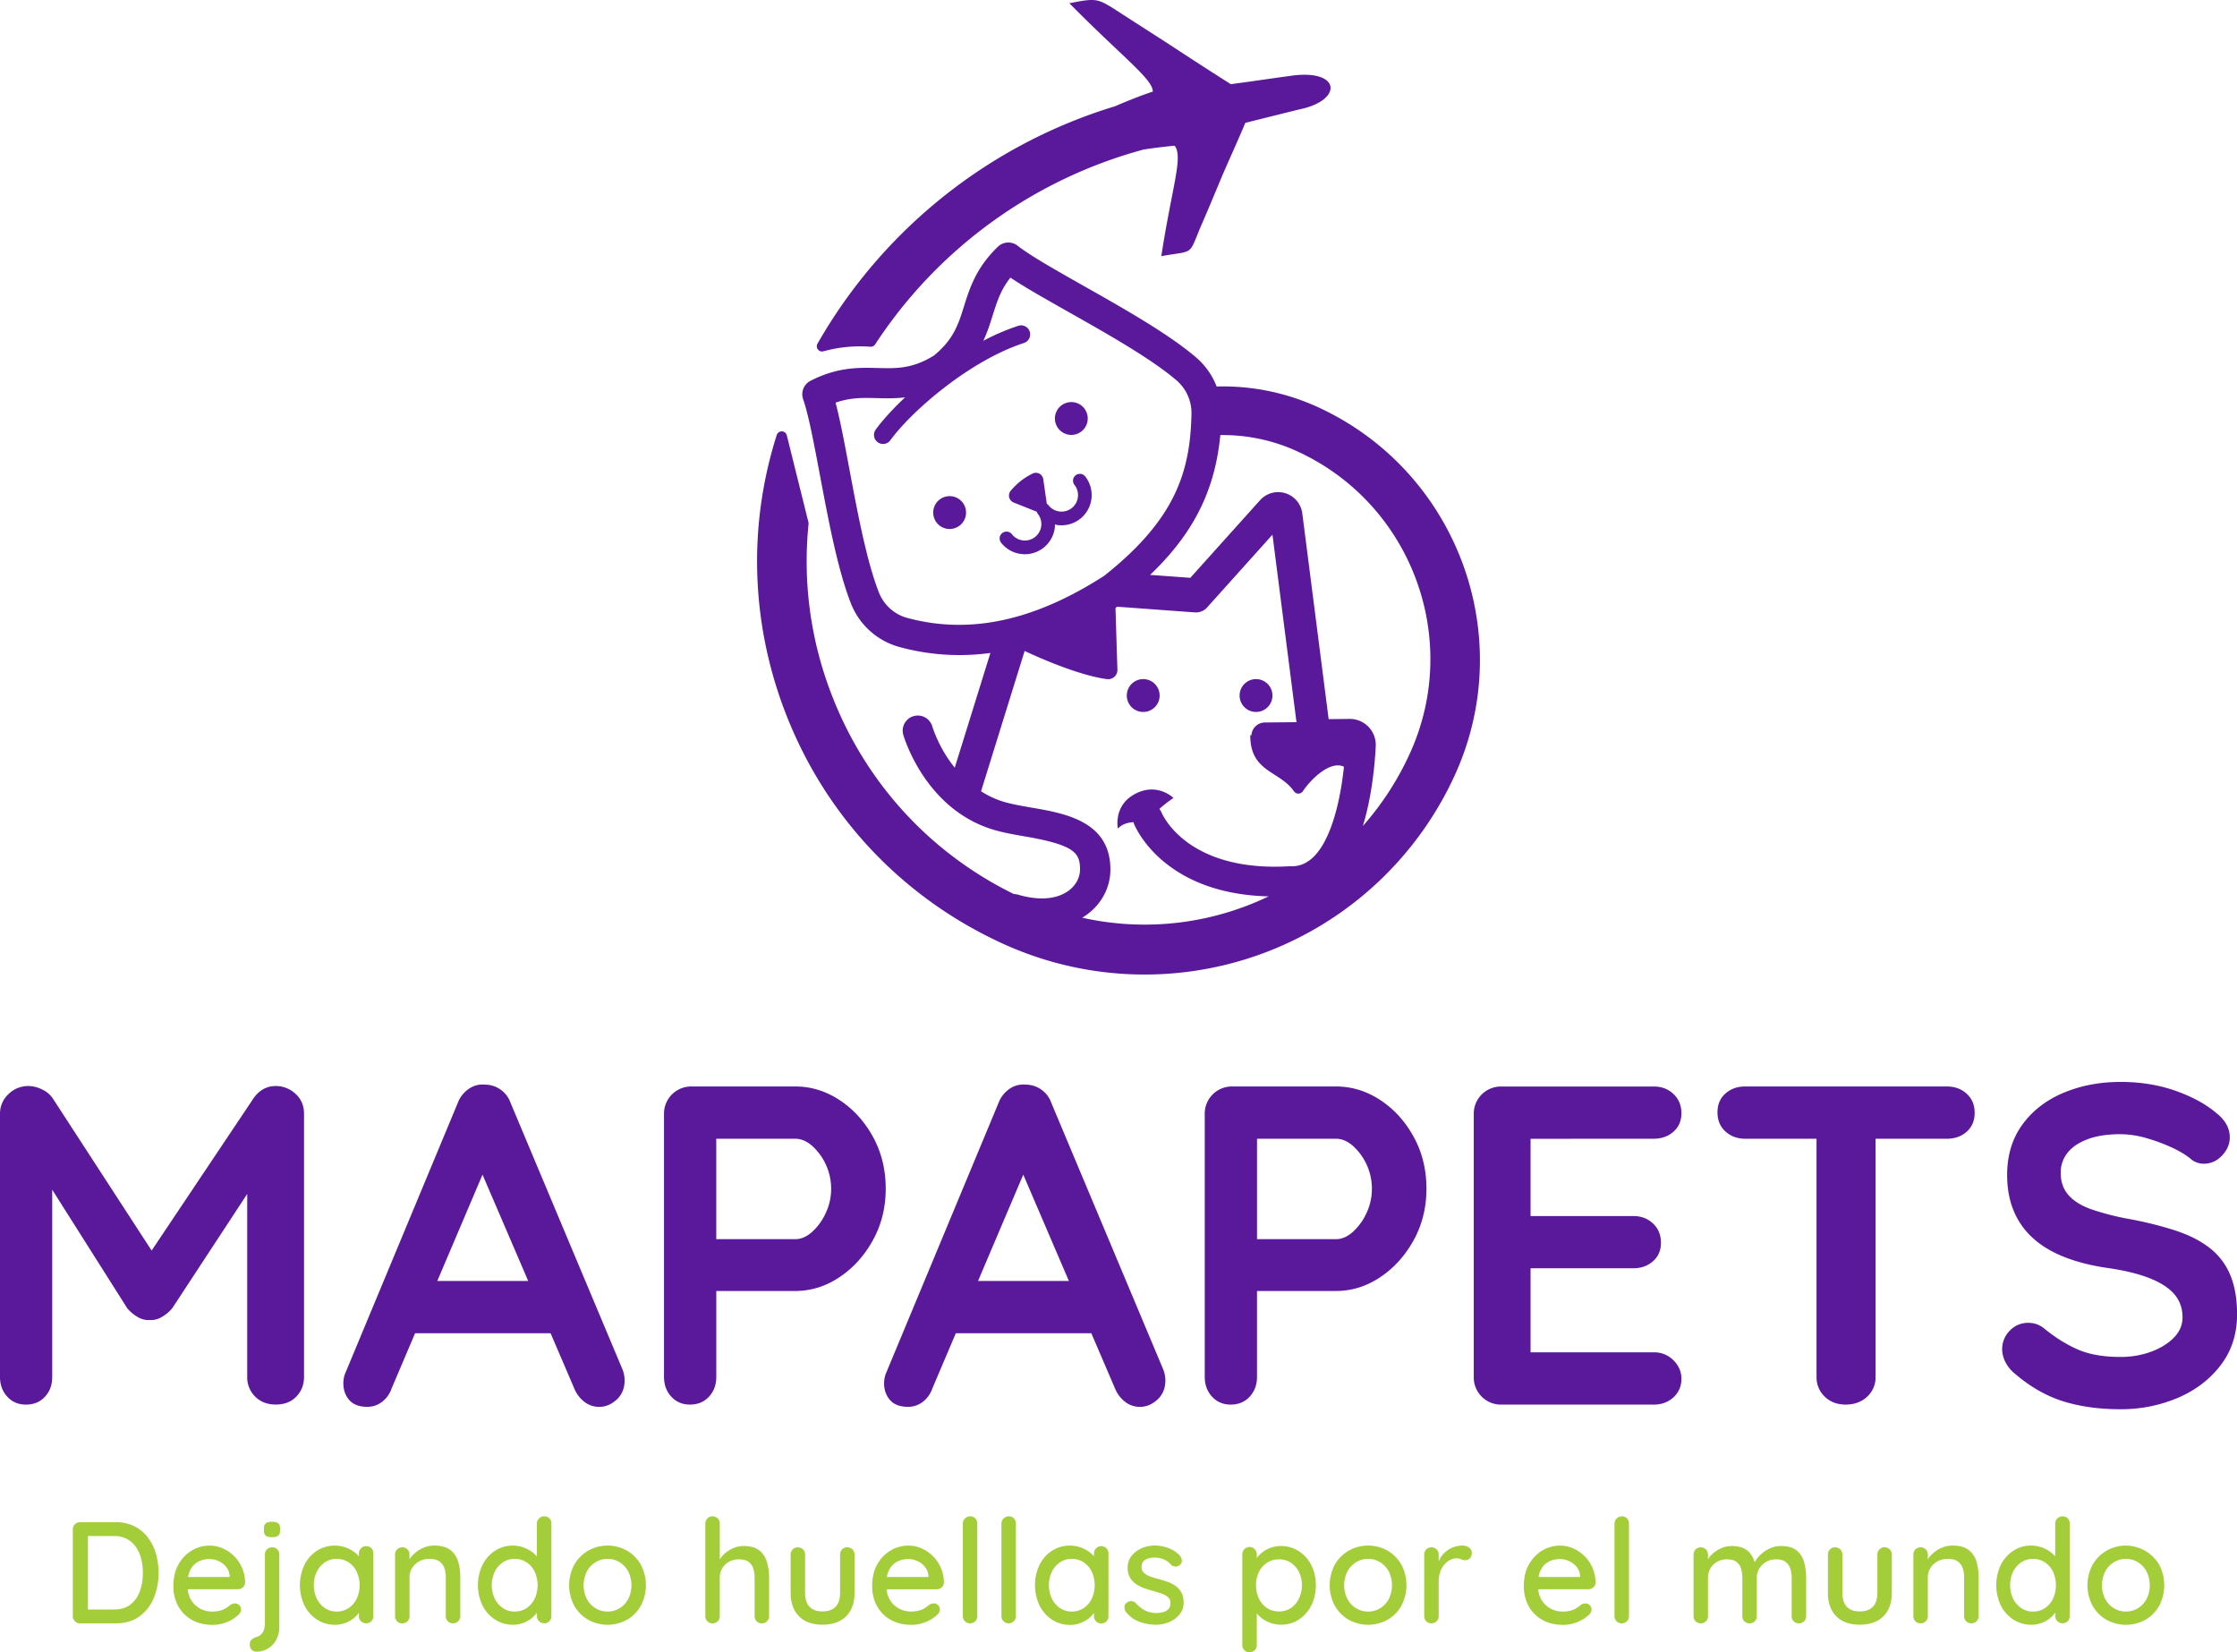 <svg xmlns="http://www.w3.org/2000/svg" viewBox="0 0 2399.37 1772.02"><defs><style>.cls-1{fill:#a3cd39;}.cls-2{fill:#5a189a;}</style></defs><g id="Layer_2" data-name="Layer 2"><g id="Layer_3" data-name="Layer 3"><path class="cls-1" d="M158.3,1648.5a41.06,41.06,0,0,0-14.5-11.8,45,45,0,0,0-20-4.26H86a7.71,7.71,0,0,0-5.58,2.26,7.45,7.45,0,0,0-2.33,5.65v92.74a7.49,7.49,0,0,0,2.33,5.66A7.74,7.74,0,0,0,86,1741h37.84q15.19,0,25.43-7.28a45.52,45.52,0,0,0,15.52-19.63,69,69,0,0,0,5.26-27.38,72.61,72.61,0,0,0-2.94-20.85A52.58,52.58,0,0,0,158.3,1648.5Zm-8.22,57.84a31.31,31.31,0,0,1-10,14.34q-6.84,5.43-17.84,5.43H94.32v-78.78h27.92a28.86,28.86,0,0,1,14,3.18,27.52,27.52,0,0,1,9.62,8.68,38.67,38.67,0,0,1,5.58,12.57,60.7,60.7,0,0,1,1.79,15A58.32,58.32,0,0,1,150.08,1706.34Z"/><path class="cls-1" d="M251.19,1669a40.31,40.31,0,0,0-12.18-8.39,35.31,35.31,0,0,0-14.42-3,36.36,36.36,0,0,0-18.76,5.2,39.4,39.4,0,0,0-14.35,14.89q-5.5,9.69-5.5,23.34a43.57,43.57,0,0,0,5.19,21.49,37.52,37.52,0,0,0,14.66,14.72q9.45,5.35,22.33,5.35a39.34,39.34,0,0,0,15.43-3.1,37.67,37.67,0,0,0,11.55-7.13c2.28-1.87,3.41-3.93,3.41-6.21a6.39,6.39,0,0,0-1.86-4.57,6.2,6.2,0,0,0-4.65-2,9.07,9.07,0,0,0-4.65,1.4q-1.87,1.56-4.34,3.26a23.28,23.28,0,0,1-6.21,2.87,32.44,32.44,0,0,1-9.46,1.17,26.12,26.12,0,0,1-13.33-3.5,25.36,25.36,0,0,1-9.62-9.84,28.56,28.56,0,0,1-3.09-10.55H255a8,8,0,0,0,5.42-2,7,7,0,0,0,2.49-5.13,41.34,41.34,0,0,0-3.26-15.73A39.74,39.74,0,0,0,251.19,1669Zm-43.12,9.22a20.42,20.42,0,0,1,7.6-4.73,27.18,27.18,0,0,1,8.92-1.47,23.64,23.64,0,0,1,10.08,2.24,22.11,22.11,0,0,1,8.06,6.36,16.57,16.57,0,0,1,3.58,9.54v1.09H201.72a29.64,29.64,0,0,1,1.08-4.41A22.48,22.48,0,0,1,208.07,1678.19Z"/><path class="cls-1" d="M291.74,1632c-2.89,0-5.06.51-6.51,1.55s-2.17,2.84-2.17,5.43v2.48q0,3.87,2,5.51c1.34,1.07,3.52,1.62,6.52,1.62s5.35-.52,6.75-1.54,2.09-2.9,2.09-5.59V1639c0-2.49-.67-4.26-2-5.35S294.85,1632,291.74,1632Z"/><path class="cls-1" d="M291.9,1659.43a7.44,7.44,0,0,0-5.58,2.24,7.63,7.63,0,0,0-2.17,5.51v73.21a26.61,26.61,0,0,1-.86,6.9,11.51,11.51,0,0,1-3,5.26,13.52,13.52,0,0,1-5.66,3.19,13.27,13.27,0,0,0-4.73,2.64,5.68,5.68,0,0,0-1.94,4.49v1.39a7,7,0,0,0,2,5,7,7,0,0,0,5.27,2.09,23.31,23.31,0,0,0,11.94-3.26,24.26,24.26,0,0,0,9-9.3,29,29,0,0,0,3.42-14.43v-77.23a7.64,7.64,0,0,0-2.18-5.51A7.45,7.45,0,0,0,291.9,1659.43Z"/><path class="cls-1" d="M392.7,1658.19a7.34,7.34,0,0,0-5.5,2.32,7.76,7.76,0,0,0-2.25,5.58v3a30.88,30.88,0,0,0-3.88-3.75,35.58,35.58,0,0,0-9.84-5.58,35.63,35.63,0,0,0-31.18,3.25,38.29,38.29,0,0,0-13.41,15,51.18,51.18,0,0,0,0,44A38.61,38.61,0,0,0,340.13,1737a34.64,34.64,0,0,0,19.24,5.51,30.28,30.28,0,0,0,11.31-2.09,34.33,34.33,0,0,0,9.15-5.27,30.24,30.24,0,0,0,5.12-5.51v3.41a7.65,7.65,0,0,0,2.25,5.66,8,8,0,0,0,11.09,0,7.79,7.79,0,0,0,2.17-5.66v-67a7.82,7.82,0,0,0-2.17-5.66A7.46,7.46,0,0,0,392.7,1658.19Zm-18.76,66.37a22.59,22.59,0,0,1-12.87,3.73,22,22,0,0,1-12.64-3.73,25.78,25.78,0,0,1-8.69-10.15,34.13,34.13,0,0,1,0-28.77,25.8,25.8,0,0,1,8.69-10.09,22.1,22.1,0,0,1,12.64-3.71,22.73,22.73,0,0,1,12.87,3.71,24.92,24.92,0,0,1,8.68,10.09,34.82,34.82,0,0,1,0,28.77A24.9,24.9,0,0,1,373.94,1724.56Z"/><path class="cls-1" d="M482.81,1662.15q-6.06-4.59-17.06-4.59a29,29,0,0,0-10.24,1.8,32.35,32.35,0,0,0-8.69,4.8,37.6,37.6,0,0,0-6.58,6.51c-.48.62-.61,1.22-1,1.84v-5.18a7.71,7.71,0,0,0-2.24-5.66,7.54,7.54,0,0,0-5.51-2.24,7.44,7.44,0,0,0-5.58,2.24,7.82,7.82,0,0,0-2.17,5.66v65.76a7.79,7.79,0,0,0,2.17,5.66,7.41,7.41,0,0,0,5.58,2.25,7.51,7.51,0,0,0,5.51-2.25,7.68,7.68,0,0,0,2.24-5.66v-41.41a18.73,18.73,0,0,1,2.72-10,20.48,20.48,0,0,1,7.52-7.13,22.34,22.34,0,0,1,11.17-2.71c4.55,0,8.08.9,10.62,2.71a14.46,14.46,0,0,1,5.35,7.13,30.21,30.21,0,0,1,1.55,10v41.41a7.79,7.79,0,0,0,2.17,5.66,8,8,0,0,0,11.09,0,7.65,7.65,0,0,0,2.25-5.66v-41.56a57.23,57.23,0,0,0-2.4-17.13A23.89,23.89,0,0,0,482.81,1662.15Z"/><path class="cls-1" d="M583.61,1626.23a7.5,7.5,0,0,0-5.51,2.25,7.74,7.74,0,0,0-2.25,5.66v35.1a32,32,0,0,0-4-3.92,35.58,35.58,0,0,0-9.84-5.58,35,35,0,0,0-31,3.33,39.22,39.22,0,0,0-13.41,15,51,51,0,0,0,0,43.89,38.75,38.75,0,0,0,13.5,15,34.59,34.59,0,0,0,19.23,5.51,30.37,30.37,0,0,0,11.32-2.09,33.14,33.14,0,0,0,9.14-5.35,30.77,30.77,0,0,0,5.12-5.64v3.62a7.69,7.69,0,0,0,2.25,5.66,7.5,7.5,0,0,0,5.51,2.25,7.42,7.42,0,0,0,5.58-2.25,7.79,7.79,0,0,0,2.17-5.66v-98.95a7.76,7.76,0,0,0-2.17-5.73A7.6,7.6,0,0,0,583.61,1626.23Zm-18.69,98.33a22.51,22.51,0,0,1-12.95,3.73,22,22,0,0,1-12.64-3.73,25.78,25.78,0,0,1-8.68-10.07,34.21,34.21,0,0,1,0-28.85,25.7,25.7,0,0,1,8.68-10.09,22.12,22.12,0,0,1,12.64-3.71,22.73,22.73,0,0,1,12.87,3.71,24.92,24.92,0,0,1,8.68,10.09,35,35,0,0,1,0,28.85A25.2,25.2,0,0,1,564.92,1724.56Z"/><path class="cls-1" d="M672.62,1663.07a42.53,42.53,0,0,0-41.87,0,41,41,0,0,0-14.81,15,46.83,46.83,0,0,0,0,44,40.22,40.22,0,0,0,14.81,15,43.07,43.07,0,0,0,41.87,0,39.75,39.75,0,0,0,14.74-15,47.36,47.36,0,0,0,0-44A40.52,40.52,0,0,0,672.62,1663.07Zm1.24,51.72a25.46,25.46,0,0,1-9.22,9.92,24.29,24.29,0,0,1-12.95,3.58,24.67,24.67,0,0,1-13-3.58,25.31,25.31,0,0,1-9.31-9.92,33.35,33.35,0,0,1,0-29.38,26.13,26.13,0,0,1,9.31-9.94,24.36,24.36,0,0,1,13-3.63,24,24,0,0,1,12.95,3.63,26.29,26.29,0,0,1,9.22,9.94,33.26,33.26,0,0,1,0,29.38Z"/><path class="cls-1" d="M814.22,1662.61c-3.93-3.06-9.46-4.57-16.59-4.57a27.25,27.25,0,0,0-9.93,1.78,32.74,32.74,0,0,0-8.45,4.72,31.06,31.06,0,0,0-6.36,6.52c-.4.56-.51,1.08-.86,1.64v-38.56a7.73,7.73,0,0,0-2.24-5.66,7.51,7.51,0,0,0-5.51-2.25,7.41,7.41,0,0,0-5.58,2.25,7.83,7.83,0,0,0-2.17,5.66v98.95a7.79,7.79,0,0,0,2.17,5.66,7.41,7.41,0,0,0,5.58,2.25,7.51,7.51,0,0,0,5.51-2.25,7.68,7.68,0,0,0,2.24-5.66V1692a19.76,19.76,0,0,1,2.56-9.92,18.69,18.69,0,0,1,7.3-7.13,21.6,21.6,0,0,1,10.77-2.64c4.35,0,7.73.87,10.16,2.64a14,14,0,0,1,5.12,7.13,31.78,31.78,0,0,1,1.47,9.92v41.1a7.79,7.79,0,0,0,2.17,5.66,7.42,7.42,0,0,0,5.58,2.25,7.5,7.5,0,0,0,5.51-2.25,7.65,7.65,0,0,0,2.25-5.66V1692a57.4,57.4,0,0,0-2.4-17A24.26,24.26,0,0,0,814.22,1662.61Z"/><path class="cls-1" d="M908.82,1659.43a7.47,7.47,0,0,0-5.59,2.24,7.86,7.86,0,0,0-2.17,5.66v40.79q0,10.08-4.8,15.05t-14.12,5q-9.15,0-13.88-5t-4.73-15.05v-40.79a7.68,7.68,0,0,0-2.25-5.66,8,8,0,0,0-11.08,0,7.82,7.82,0,0,0-2.17,5.66v40.79q0,16.13,8.91,25.2t25.2,9.08q16.46,0,25.44-9.08t9-25.2v-40.79a7.69,7.69,0,0,0-2.26-5.66A7.49,7.49,0,0,0,908.82,1659.43Z"/><path class="cls-1" d="M1000.71,1669a40.44,40.44,0,0,0-12.18-8.39,35.31,35.31,0,0,0-14.42-3,36.39,36.39,0,0,0-18.77,5.2A39.38,39.38,0,0,0,941,1677.65q-5.5,9.69-5.51,23.34a43.67,43.67,0,0,0,5.19,21.49,37.59,37.59,0,0,0,14.66,14.72q9.46,5.35,22.33,5.35a39.39,39.39,0,0,0,15.44-3.1,37.92,37.92,0,0,0,11.55-7.13c2.27-1.87,3.41-3.93,3.41-6.21a6.39,6.39,0,0,0-1.86-4.57,6.2,6.2,0,0,0-4.65-2,9.11,9.11,0,0,0-4.66,1.4q-1.86,1.56-4.34,3.26a23.07,23.07,0,0,1-6.2,2.87,32.48,32.48,0,0,1-9.46,1.17,26.19,26.19,0,0,1-13.34-3.5A25.41,25.41,0,0,1,954,1715a28.37,28.37,0,0,1-3.09-10.55h53.64a8,8,0,0,0,5.43-2,7,7,0,0,0,2.48-5.13,41.15,41.15,0,0,0-3.25-15.73A39.74,39.74,0,0,0,1000.71,1669Zm-43.12,9.22a20.26,20.26,0,0,1,7.6-4.73,27.14,27.14,0,0,1,8.92-1.47,23.67,23.67,0,0,1,10.08,2.24,22.11,22.11,0,0,1,8.06,6.36,16.49,16.49,0,0,1,3.57,9.54v1.09H951.24a29.64,29.64,0,0,1,1.08-4.41A22.48,22.48,0,0,1,957.59,1678.19Z"/><path class="cls-1" d="M1040.64,1626.23a7.74,7.74,0,0,0-5.58,2.25,7.57,7.57,0,0,0-2.33,5.66v98.95a7.65,7.65,0,0,0,2.25,5.66,7.86,7.86,0,0,0,11,0,7.65,7.65,0,0,0,2.25-5.66v-98.95a8,8,0,0,0-2.09-5.66A7.18,7.18,0,0,0,1040.64,1626.23Z"/><path class="cls-1" d="M1082.05,1626.23a7.76,7.76,0,0,0-5.59,2.25,7.56,7.56,0,0,0-2.32,5.66v98.95a7.61,7.61,0,0,0,2.25,5.66,7.86,7.86,0,0,0,11,0,7.68,7.68,0,0,0,2.24-5.66v-98.95a8,8,0,0,0-2.09-5.66A7.15,7.15,0,0,0,1082.05,1626.23Z"/><path class="cls-1" d="M1181.14,1658.19a7.35,7.35,0,0,0-5.5,2.32,7.76,7.76,0,0,0-2.25,5.58v3a30.88,30.88,0,0,0-3.88-3.75,35.58,35.58,0,0,0-9.84-5.58,35.63,35.63,0,0,0-31.18,3.25,38.29,38.29,0,0,0-13.41,15,51.18,51.18,0,0,0,0,44,38.54,38.54,0,0,0,13.49,15.12,34.59,34.59,0,0,0,19.23,5.51,30.29,30.29,0,0,0,11.32-2.09,34.48,34.48,0,0,0,9.15-5.27,30.24,30.24,0,0,0,5.12-5.51v3.41a7.65,7.65,0,0,0,2.25,5.66,7.48,7.48,0,0,0,5.5,2.25,7.38,7.38,0,0,0,5.58-2.25,7.75,7.75,0,0,0,2.18-5.66v-67a7.78,7.78,0,0,0-2.18-5.66A7.4,7.4,0,0,0,1181.14,1658.19Zm-18.76,66.37a22.61,22.61,0,0,1-12.87,3.73,21.94,21.94,0,0,1-12.64-3.73,25.78,25.78,0,0,1-8.69-10.15,34.13,34.13,0,0,1,0-28.77,25.8,25.8,0,0,1,8.69-10.09,22.08,22.08,0,0,1,12.64-3.71,22.75,22.75,0,0,1,12.87,3.71,24.92,24.92,0,0,1,8.68,10.09,34.93,34.93,0,0,1,0,28.77A24.9,24.9,0,0,1,1162.38,1724.56Z"/><path class="cls-1" d="M1260.93,1700.91a34.67,34.67,0,0,0-8.52-4.41q-4.74-1.73-9.54-3a83.33,83.33,0,0,1-9.14-2.79,20.42,20.42,0,0,1-6.75-3.87,8,8,0,0,1-2.56-6.21q0-4.18,2.16-6.36a11.79,11.79,0,0,1,5.35-3,23.63,23.63,0,0,1,6.14-.85,25.32,25.32,0,0,1,10.53,2.09,19.84,19.84,0,0,1,7.61,5.81,6.82,6.82,0,0,0,4.34,1.72,6.22,6.22,0,0,0,4.49-1.4q2.81-2.17,2.56-5a9,9,0,0,0-1.78-4.81,27.11,27.11,0,0,0-8.06-6.5,39.34,39.34,0,0,0-9.62-3.65,41.74,41.74,0,0,0-9.46-1.17,34.62,34.62,0,0,0-14.34,3,27.57,27.57,0,0,0-10.7,8.21,19.84,19.84,0,0,0-4.11,12.58,20.76,20.76,0,0,0,2.56,10.69,21.13,21.13,0,0,0,6.59,7,37.68,37.68,0,0,0,9.07,4.43q5,1.71,10,3.1c3.1.83,6,1.74,8.68,2.72a19,19,0,0,1,6.52,3.8,8.14,8.14,0,0,1,2.47,6.2q0,4.34-2.32,6.59a12.45,12.45,0,0,1-5.58,3.1,31.7,31.7,0,0,1-6.36,1,27.81,27.81,0,0,1-13-2.79,34.28,34.28,0,0,1-9.69-7.61,7.55,7.55,0,0,0-4.59-2.39,7,7,0,0,0-4.57,1.17c-2.07,1.33-3.15,3-3.25,4.87a8.39,8.39,0,0,0,1.23,5,32.31,32.31,0,0,0,14.81,11.09,51.6,51.6,0,0,0,17.61,3.17,36.85,36.85,0,0,0,14.18-2.79,28.1,28.1,0,0,0,11.17-8.14,19.61,19.61,0,0,0,4.43-12.95,21.77,21.77,0,0,0-2.41-10.78A21.24,21.24,0,0,0,1260.93,1700.91Z"/><path class="cls-1" d="M1392.91,1663.46a35,35,0,0,0-19.31-5.42,30.67,30.67,0,0,0-10.17,1.7,33,33,0,0,0-8.68,4.49,31.25,31.25,0,0,0-6.27,6c-.2.25-.29.5-.47.75V1667a7.79,7.79,0,0,0-2.24-5.58,7.79,7.79,0,0,0-11.11,0,7.93,7.93,0,0,0-2.16,5.58v97.09a7.85,7.85,0,0,0,2.16,5.66,8,8,0,0,0,11.11,0,7.71,7.71,0,0,0,2.24-5.66V1730.2a32.52,32.52,0,0,0,5.58,5.45,34.42,34.42,0,0,0,9.31,4.89,33.3,33.3,0,0,0,11.16,1.86A34,34,0,0,0,1393,1737a38.82,38.82,0,0,0,13.34-15,47,47,0,0,0,5-21.94,46.21,46.21,0,0,0-5-21.8A38.9,38.9,0,0,0,1392.91,1663.46Zm.31,51a25.34,25.34,0,0,1-8.61,10.07,22.27,22.27,0,0,1-12.71,3.65,22.93,22.93,0,0,1-13-3.65,24.63,24.63,0,0,1-8.6-10.07,32.61,32.61,0,0,1-3.1-14.35,31.5,31.5,0,0,1,3.1-14.27,24.87,24.87,0,0,1,8.6-9.84,22.86,22.86,0,0,1,13-3.65,22.2,22.2,0,0,1,12.71,3.65,25.5,25.5,0,0,1,8.61,9.92,31.08,31.08,0,0,1,3.17,14.19A32.1,32.1,0,0,1,1393.22,1714.41Z"/><path class="cls-1" d="M1488.37,1663.07a42.51,42.51,0,0,0-41.86,0,41,41,0,0,0-14.82,15,46.83,46.83,0,0,0,0,44,40.18,40.18,0,0,0,14.82,15,43.05,43.05,0,0,0,41.86,0,39.68,39.68,0,0,0,14.74-15,47.36,47.36,0,0,0,0-44A40.45,40.45,0,0,0,1488.37,1663.07Zm1.24,51.72a25.41,25.41,0,0,1-9.23,9.92,24.26,24.26,0,0,1-12.94,3.58,24.73,24.73,0,0,1-13-3.58,25.26,25.26,0,0,1-9.29-9.92,33.26,33.26,0,0,1,0-29.38,26.08,26.08,0,0,1,9.29-9.94,24.42,24.42,0,0,1,13-3.63,24,24,0,0,1,12.94,3.63,26.24,26.24,0,0,1,9.23,9.94,33.26,33.26,0,0,1,0,29.38Z"/><path class="cls-1" d="M1568.7,1657.56a27.91,27.91,0,0,0-17.22,5.9,28.88,28.88,0,0,0-6.12,6.51,27.85,27.85,0,0,0-2.26,4.78v-7.42a7.71,7.71,0,0,0-2.24-5.66,8,8,0,0,0-11.1,0,7.85,7.85,0,0,0-2.16,5.66v65.76a7.82,7.82,0,0,0,2.16,5.66,8,8,0,0,0,11.1,0,7.68,7.68,0,0,0,2.24-5.66v-37.22a29.76,29.76,0,0,1,1.63-10.08,25.56,25.56,0,0,1,4.43-7.83,19.63,19.63,0,0,1,6.2-5,14.9,14.9,0,0,1,6.67-1.7,12.15,12.15,0,0,1,5.12,1,10.4,10.4,0,0,0,4.49,1,7,7,0,0,0,4.8-1.94c1.46-1.29,2.18-3.33,2.18-6.12a6.51,6.51,0,0,0-2.94-5.43A11.4,11.4,0,0,0,1568.7,1657.56Z"/><path class="cls-1" d="M1699.66,1669a40.15,40.15,0,0,0-12.17-8.39,35.27,35.27,0,0,0-14.42-3,36.42,36.42,0,0,0-18.77,5.2,39.45,39.45,0,0,0-14.34,14.89q-5.52,9.69-5.5,23.34a43.67,43.67,0,0,0,5.19,21.49,37.56,37.56,0,0,0,14.65,14.72q9.45,5.35,22.34,5.35a39.34,39.34,0,0,0,15.43-3.1,37.67,37.67,0,0,0,11.55-7.13c2.27-1.87,3.42-3.93,3.42-6.21a6.4,6.4,0,0,0-1.87-4.57,6.2,6.2,0,0,0-4.65-2,9.07,9.07,0,0,0-4.65,1.4q-1.86,1.56-4.35,3.26a23.07,23.07,0,0,1-6.2,2.87,32.48,32.48,0,0,1-9.46,1.17,26.19,26.19,0,0,1-13.34-3.5,25.43,25.43,0,0,1-9.62-9.84,28.54,28.54,0,0,1-3.07-10.55h53.64a8,8,0,0,0,5.42-2,7,7,0,0,0,2.49-5.13,41.34,41.34,0,0,0-3.27-15.73A39.09,39.09,0,0,0,1699.66,1669Zm-43.11,9.22a20.42,20.42,0,0,1,7.6-4.73,27.22,27.22,0,0,1,8.92-1.47,23.67,23.67,0,0,1,10.08,2.24,22,22,0,0,1,8.06,6.36,16.57,16.57,0,0,1,3.58,9.54v1.09h-44.58a29.66,29.66,0,0,1,1.07-4.41A22.48,22.48,0,0,1,1656.55,1678.19Z"/><path class="cls-1" d="M1739.61,1626.23a7.72,7.72,0,0,0-5.58,2.25,7.5,7.5,0,0,0-2.33,5.66v98.95a7.68,7.68,0,0,0,2.24,5.66,7.86,7.86,0,0,0,11,0,7.65,7.65,0,0,0,2.25-5.66v-98.95a8,8,0,0,0-2.08-5.66A7.19,7.19,0,0,0,1739.61,1626.23Z"/><path class="cls-1" d="M1926.78,1662.61c-3.93-3.06-9.46-4.57-16.59-4.57a28.37,28.37,0,0,0-12.26,2.71,34.87,34.87,0,0,0-9.84,6.82,31.49,31.49,0,0,0-6,7.89c-1.53-4.68-3.69-8.76-7-11.77-4.15-3.77-10-5.65-17.69-5.65a27,27,0,0,0-10.09,1.85,34.85,34.85,0,0,0-8.45,4.8,29.84,29.84,0,0,0-6.27,6.52c-.29.42-.37.81-.63,1.23v-5.11a7.71,7.71,0,0,0-2.24-5.66,8,8,0,0,0-11.1,0,7.85,7.85,0,0,0-2.16,5.66v65.76a7.82,7.82,0,0,0,2.16,5.66,8,8,0,0,0,11.1,0,7.68,7.68,0,0,0,2.24-5.66V1692a19.76,19.76,0,0,1,2.56-9.92,18.85,18.85,0,0,1,7.21-7.13,21.22,21.22,0,0,1,10.7-2.64c4.24,0,7.55.87,9.93,2.64a14.12,14.12,0,0,1,5,7.13,31.78,31.78,0,0,1,1.47,9.92v41.1a7.75,7.75,0,0,0,2.18,5.66,8.06,8.06,0,0,0,11.17,0,7.82,7.82,0,0,0,2.16-5.66v-40.95a19.4,19.4,0,0,1,2.64-9.92,19.78,19.78,0,0,1,7.37-7.21,21.25,21.25,0,0,1,10.77-2.71c4.25,0,7.57.9,10,2.71a14.44,14.44,0,0,1,5.12,7.21,32.21,32.21,0,0,1,1.48,9.92v40.95a7.63,7.63,0,0,0,2.23,5.66,7.53,7.53,0,0,0,5.51,2.25,7.41,7.41,0,0,0,5.58-2.25,7.75,7.75,0,0,0,2.18-5.66V1692a59,59,0,0,0-2.33-17.13A23.76,23.76,0,0,0,1926.78,1662.61Z"/><path class="cls-1" d="M2021.38,1659.43a7.44,7.44,0,0,0-5.58,2.24,7.85,7.85,0,0,0-2.16,5.66v40.79q0,10.08-4.82,15.05t-14.1,5q-9.17,0-13.88-5t-4.74-15.05v-40.79a7.71,7.71,0,0,0-2.24-5.66,8,8,0,0,0-11.1,0,7.82,7.82,0,0,0-2.17,5.66v40.79q0,16.13,8.91,25.2t25.22,9.08q16.41,0,25.42-9.08t9-25.2v-40.79a7.68,7.68,0,0,0-2.25-5.66A7.51,7.51,0,0,0,2021.38,1659.43Z"/><path class="cls-1" d="M2111.34,1662.15q-6-4.59-17.05-4.59a29,29,0,0,0-10.25,1.8,32.14,32.14,0,0,0-8.68,4.8,37.33,37.33,0,0,0-6.59,6.51,21,21,0,0,0-1,1.84v-5.18a7.71,7.71,0,0,0-2.24-5.66,8,8,0,0,0-11.1,0,7.82,7.82,0,0,0-2.17,5.66v65.76a7.79,7.79,0,0,0,2.17,5.66,8,8,0,0,0,11.1,0,7.68,7.68,0,0,0,2.24-5.66v-41.41a18.72,18.72,0,0,1,2.71-10,20.51,20.51,0,0,1,7.53-7.13,22.32,22.32,0,0,1,11.17-2.71c4.53,0,8.08.9,10.62,2.71a14.44,14.44,0,0,1,5.34,7.13,29.94,29.94,0,0,1,1.56,10v41.41a7.79,7.79,0,0,0,2.17,5.66,7.95,7.95,0,0,0,11.08,0,7.62,7.62,0,0,0,2.26-5.66v-41.56a56.91,56.91,0,0,0-2.41-17.13A23.89,23.89,0,0,0,2111.34,1662.15Z"/><path class="cls-1" d="M2212.16,1626.23a7.47,7.47,0,0,0-5.51,2.25,7.7,7.7,0,0,0-2.25,5.66v35.1a32.12,32.12,0,0,0-4-3.92,35.58,35.58,0,0,0-9.84-5.58,33.51,33.51,0,0,0-12.18-2.18,33.85,33.85,0,0,0-18.85,5.51,39.3,39.3,0,0,0-13.41,15,51,51,0,0,0,0,43.89,38.73,38.73,0,0,0,13.49,15,34.63,34.63,0,0,0,19.23,5.51,30.38,30.38,0,0,0,11.33-2.09,32.85,32.85,0,0,0,9.14-5.35,31.13,31.13,0,0,0,5.13-5.63v3.61a7.65,7.65,0,0,0,2.25,5.66,8,8,0,0,0,11.09,0,7.82,7.82,0,0,0,2.16-5.66v-98.95a7.79,7.79,0,0,0-2.16-5.73A7.61,7.61,0,0,0,2212.16,1626.23Zm-18.7,98.33a22.48,22.48,0,0,1-12.94,3.73,22,22,0,0,1-12.65-3.73,25.78,25.78,0,0,1-8.68-10.07,34.31,34.31,0,0,1,0-28.85,25.7,25.7,0,0,1,8.68-10.09,22.13,22.13,0,0,1,12.65-3.71,22.74,22.74,0,0,1,12.86,3.71,24.92,24.92,0,0,1,8.68,10.09,35.11,35.11,0,0,1,0,28.85A25.28,25.28,0,0,1,2193.46,1724.56Z"/><path class="cls-1" d="M2315.9,1678.11a41.63,41.63,0,0,0-56.6-15,41,41,0,0,0-14.82,15,46.83,46.83,0,0,0,0,44,40.25,40.25,0,0,0,14.82,15,43.05,43.05,0,0,0,41.86,0,39.68,39.68,0,0,0,14.74-15,47.36,47.36,0,0,0,0-44Zm-13.5,36.68a25.41,25.41,0,0,1-9.23,9.92,24.26,24.26,0,0,1-12.94,3.58,24.78,24.78,0,0,1-13-3.58,25.26,25.26,0,0,1-9.29-9.92,33.26,33.26,0,0,1,0-29.38,26.08,26.08,0,0,1,9.29-9.94,24.47,24.47,0,0,1,13-3.63,24,24,0,0,1,12.94,3.63,26.24,26.24,0,0,1,9.23,9.94,33.26,33.26,0,0,1,0,29.38Z"/><path class="cls-2" d="M295.82,1164.71q-14.62,0-23.88,13.16L162.63,1341.18,56.53,1177.87a28,28,0,0,0-11.45-9.5,33.1,33.1,0,0,0-14.38-3.66A30,30,0,0,0,9,1173.49a28.23,28.23,0,0,0-9,21v282.16q0,12.69,7.8,21.21t20,8.52q12.68,0,20.48-8.52T56,1476.61V1275.89L136.45,1403a41.11,41.11,0,0,0,11,9.26,21.76,21.76,0,0,0,12.91,3.41,22.64,22.64,0,0,0,13.4-3.41,41,41,0,0,0,11-9.26l80.41-122.58v196.16a28.76,28.76,0,0,0,8.53,21.21q8.53,8.52,22.18,8.52t21.92-8.52q8.29-8.52,8.3-21.21V1194.45q0-13.17-9.26-21.45A30.6,30.6,0,0,0,295.82,1164.71Z"/><path class="cls-2" d="M547.62,1182.75a28.94,28.94,0,0,0-11-14.38,28.61,28.61,0,0,0-16.33-5.13,25.59,25.59,0,0,0-17.3,4.4,31.78,31.78,0,0,0-11.95,15.11L369.74,1474.19a32,32,0,0,0-1.47,9.26c0,7.13,2.12,13.15,6.34,18s10.72,7.32,19.5,7.32a25.68,25.68,0,0,0,15.35-5.11,30,30,0,0,0,10.47-14.37l25.29-59.48H590.54l25.31,59a34.73,34.73,0,0,0,11,14.63,25.52,25.52,0,0,0,15.84,5.36q10.23,0,18.76-7.8c5.69-5.18,8.53-12.19,8.53-20.94a32.85,32.85,0,0,0-2.43-11.7Zm-78.57,191,48.49-114,49,114Z"/><path class="cls-2" d="M936.38,1219.3q-13.65-24.87-35.82-39.48T853,1165.2H741.93a29.13,29.13,0,0,0-29.73,29.73v281.68q0,12.69,7.8,21.21t20,8.52q12.67,0,20.48-8.52t7.8-21.21v-92.1H853q25.34,0,47.52-14.87t35.82-39.72Q950,1305.08,950,1274.85,950,1244.16,936.38,1219.3Zm-50.69,81.62a61.54,61.54,0,0,1-14.62,20.23q-8.77,7.81-18,7.8H768.25V1221.24H853q9.26,0,18,7.56a62,62,0,0,1,20.47,46A60.4,60.4,0,0,1,885.69,1300.92Z"/><path class="cls-2" d="M1127.61,1182.75a28.9,28.9,0,0,0-11-14.38,28.59,28.59,0,0,0-16.33-5.13,25.62,25.62,0,0,0-17.3,4.4,31.82,31.82,0,0,0-11.94,15.11L949.72,1474.19a32.32,32.32,0,0,0-1.46,9.26c0,7.13,2.12,13.15,6.34,18s10.72,7.32,19.49,7.32a25.69,25.69,0,0,0,15.36-5.11,30.11,30.11,0,0,0,10.47-14.37l25.29-59.48h145.31l25.31,59a34.89,34.89,0,0,0,11,14.63,25.57,25.57,0,0,0,15.85,5.36q10.23,0,18.75-7.8c5.69-5.18,8.55-12.19,8.55-20.94a32.69,32.69,0,0,0-2.45-11.7Zm-78.58,191,48.5-114,48.94,114Z"/><path class="cls-2" d="M1480.55,1179.82q-22.2-14.61-47.52-14.62H1321.91a29.11,29.11,0,0,0-29.72,29.73v281.68q0,12.69,7.79,21.21t20,8.52q12.66,0,20.46-8.52t7.8-21.21v-92.1H1433q25.35,0,47.52-14.87t35.82-39.72q13.64-24.84,13.64-55.07,0-30.69-13.64-55.55T1480.55,1179.82Zm-14.86,121.1a61.85,61.85,0,0,1-14.63,20.23q-8.77,7.81-18,7.8h-84.8V1221.24H1433q9.24,0,18,7.56a61.94,61.94,0,0,1,20.48,46A60.54,60.54,0,0,1,1465.69,1300.92Z"/><path class="cls-2" d="M1773.72,1221.24c8.44,0,15.51-2.5,21.2-7.55s8.54-11.62,8.54-19.74q0-12.66-8.54-20.71t-21.2-8H1610.45a29.13,29.13,0,0,0-29.72,29.73v281.68a29.13,29.13,0,0,0,29.72,29.73h163.27q12.66,0,21.2-7.8t8.54-20q0-11.2-8.54-19.74a28.81,28.81,0,0,0-21.2-8.52H1641.64v-90.16h110.15q12.66,0,21.2-7.55t8.52-19.74q0-12.66-8.52-20.71t-21.2-8H1641.64v-82.86Z"/><path class="cls-2" d="M2088.26,1165.2H1871.87q-12.66,0-21.19,7.55t-8.53,20.23q0,12.69,8.53,20.47t21.19,7.79h76.52v255.37a28.36,28.36,0,0,0,8.77,21.21q8.77,8.52,22.42,8.52,14.14,0,23.15-8.52a28,28,0,0,0,9-21.21V1221.24h76.52c8.44,0,15.51-2.5,21.19-7.55s8.54-11.77,8.54-20.23-2.86-15.26-8.54-20.46S2096.7,1165.2,2088.26,1165.2Z"/><path class="cls-2" d="M2392.06,1367.21a70.9,70.9,0,0,0-21.93-28.76q-14.61-11.45-36.79-18.76a390.55,390.55,0,0,0-51.41-12.67,283.11,283.11,0,0,1-38.51-10q-16.08-5.6-24.61-15.11c-5.7-6.34-8.52-14.38-8.52-24.12a33.61,33.61,0,0,1,7.3-21.45q7.3-9.24,21.68-14.62t35.34-5.35a101.24,101.24,0,0,1,27.29,4.13,188.86,188.86,0,0,1,27.78,10.24q13.17,6.11,21,12.91a21.41,21.41,0,0,0,13.16,4.39q11.2,0,19.49-8.77t8.29-19.49q0-14.62-14.14-25.84-17.05-14.62-44.1-24.12t-58.73-9.5q-33.63,0-61.41,11.69t-44.09,34.11q-16.35,22.44-16.33,54.11,0,21,6.81,37.76a81,81,0,0,0,20.23,29.25q13.41,12.4,33.38,20.46t46.3,12q27.78,3.9,45.81,11t26.81,17.3q8.77,10.23,8.78,24.86,0,12.18-9.26,21.67t-24.37,15.11a94.38,94.38,0,0,1-33.15,5.62q-26.79,0-45.08-7.81t-36.79-22.89a25.75,25.75,0,0,0-16.58-5.85,26.63,26.63,0,0,0-20.22,8.52,28,28,0,0,0-8,19.74,30.31,30.31,0,0,0,3.41,13.64,38.07,38.07,0,0,0,9.76,12.18q24.84,21.46,52.13,30t61.41,8.54a155.43,155.43,0,0,0,61.65-12.18q28.53-12.18,46.06-35.1t17.54-54.57Q2399.37,1384.5,2392.06,1367.21Z"/><path class="cls-2" d="M1412.68,436.24a244.67,244.67,0,0,0-107.75-21.73,78,78,0,0,0-22-31.16c-29.4-25.19-77.68-52.48-120.28-76.55-29.51-16.68-57.38-32.43-71.15-43.25a16.16,16.16,0,0,0-21.22,1.09c-23.42,22.62-30.28,44.57-36.33,63.94-5.94,19-11.08,35.43-32.16,52.67-23.12,14.38-40.33,13.94-60.24,13.42-20.28-.51-43.27-1.12-72.24,13.74a16.16,16.16,0,0,0-7.88,19.73c5.79,16.52,11.7,48,18,81.31,9,47.78,19.13,101.94,33.33,137.9a77.94,77.94,0,0,0,51.78,46.49,244,244,0,0,0,97.75,6.42l-38.26,123.08a143.49,143.49,0,0,1-24.1-44.28,16.17,16.17,0,0,0-31.07,9c1,3.36,24.61,82.73,100.82,102.94,9.78,2.59,20.24,4.4,30.35,6.15,52.86,9.15,58.38,17.76,58.38,35.24,0,8.7-4.4,17-12.07,22.7-12.68,9.47-32.06,11-54.56,4.36a15.67,15.67,0,0,0-4.31-.6c-91.23-44.78-160.81-121.41-196.68-217A395.27,395.27,0,0,1,867.24,562a5.59,5.59,0,0,0-.13-1.87l-23.2-93.27a5.61,5.61,0,0,0-10.77-.39c-30.49,95.81-28,198.43,7.82,294,42.29,112.7,125.91,202.15,235.45,251.92a365.76,365.76,0,0,0,484.27-181.68C1628.64,681.13,1562.23,504.2,1412.68,436.24ZM972.89,662.63a45.48,45.48,0,0,1-30.16-27.16c-13.07-33.08-22.93-85.62-31.63-132-5.25-28-9.94-53-14.87-71.62,15.91-5.62,29.34-5.27,44.44-4.88,9.39.25,19.34.49,30.09-.83-13.44,12.67-24.34,24.77-31.47,34.56A9.7,9.7,0,1,0,955,472.13c23.09-31.76,85.72-85.66,143.22-104.26a9.7,9.7,0,0,0-6-18.46,243,243,0,0,0-37.53,16.07c4.45-9.41,7.34-18.58,10.06-27.26,4.5-14.41,8.51-27.24,19-40.48,16,10.68,38.19,23.2,63,37.21,41.31,23.34,88.14,49.81,115.15,72.95a46.17,46.17,0,0,1,16.05,36.22c-1.33,62.32-17.49,113.1-93.68,173.45C1109,666,1039.83,680.76,972.89,662.63Zm456.53,219.29c-10.49,31.27-25.16,47.12-43.61,47.12h-2.25c-.31,0-.61,0-.92,0-108.89,6.28-135.65-55-136.73-57.57a15.94,15.94,0,0,0-2.41-3.9,128.65,128.65,0,0,1,15.12-11.77s-17-17-40.95-4.46-18.64,37.3-18.64,37.3c4.47-4.84,10.72-6.61,16.75-6.89.15.52.24,1.05.44,1.57,1.29,3.27,31.13,75.33,144.52,78-8,3.8-16.15,7.34-24.53,10.49a307,307,0,0,1-175.46,12.4c1.88-1.14,3.71-2.35,5.47-3.66C1182,968.82,1191,951.31,1191,932.53c0-51.76-48.69-60.19-84.23-66.33-9.75-1.69-19-3.28-27.26-5.49a94.56,94.56,0,0,1-27.25-12.13L1099,698.14c24.59,11.51,62.31,26.8,88.42,30.21a9.89,9.89,0,0,0,11.09-10.18l-2.06-66,1.56-1.51,83.57,6.12a16,16,0,0,0,13.06-5.25l70.18-78.13,25.77,201.1-34,.33a14.54,14.54,0,0,0-14.33,13.72H1341c0,39.83,31.31,37.75,47,60.19a5.7,5.7,0,0,0,9.33-.07c10.85-15.9,30.86-33.06,44.18-26.34C1439.59,840.09,1436.08,862.06,1429.42,881.92Zm82.9-74.12a314.3,314.3,0,0,1-50.58,78.12c9.88-32,12.93-67.08,13.86-85.66A27.86,27.86,0,0,0,1447.74,771l-22.65.24-28.27-220.67a26.1,26.1,0,0,0-45.3-14.13l-74.78,83.25-43.15-3.16c46.58-44.46,69.67-90.69,75.29-149.92a190.84,190.84,0,0,1,81.82,17.1C1513.58,539.51,1568.13,684.91,1512.32,807.8Z"/><path class="cls-2" d="M1226.2,728.32a17.61,17.61,0,1,0,17.61,17.61A17.6,17.6,0,0,0,1226.2,728.32Z"/><path class="cls-2" d="M1364.8,745.93a17.61,17.61,0,1,0-17.61,17.61A17.6,17.6,0,0,0,1364.8,745.93Z"/><circle class="cls-2" cx="1149.09" cy="448.82" r="17.61" transform="translate(-84.29 473.9) rotate(-22.5)"/><path class="cls-2" d="M1018.57,532.1a17.61,17.61,0,1,0,17.6,17.61A17.6,17.6,0,0,0,1018.57,532.1Z"/><path class="cls-2" d="M1153.71,509.73a7.35,7.35,0,0,0-1.23,10.32,17.69,17.69,0,0,1-27.79,21.9,7.33,7.33,0,0,0-1.91-1.65L1119,514a8,8,0,0,0-11.39-6.16,70.3,70.3,0,0,0-23.6,18.59,8,8,0,0,0,3.32,12.52L1112,548.8a7.53,7.53,0,0,0,1.14,2.24,17.68,17.68,0,0,1-16,28.51,17.51,17.51,0,0,1-11.8-6.62,7.3,7.3,0,0,0-4.92-2.75,7.44,7.44,0,0,0-5.4,1.52,7.35,7.35,0,0,0-1.24,10.33,32.19,32.19,0,0,0,21.63,12.12,31.57,31.57,0,0,0,3.88.24,32.42,32.42,0,0,0,32.1-28.58,29.16,29.16,0,0,0,.07-3.37,30.6,30.6,0,0,0,3.29.72A32.39,32.39,0,0,0,1164,511,7.36,7.36,0,0,0,1153.71,509.73Z"/><path class="cls-2" d="M883.22,376.76a148.24,148.24,0,0,1,50.31-4.91,5.59,5.59,0,0,0,5.12-2.49,499.84,499.84,0,0,1,288-209q16.15-2.46,33.17-4.11c9.6,11.63-2.9,44.66-14.22,118.47,34.7-6.29,29.14,0,41.31-29.44,8.27-19,16.11-37.79,24.17-57.22,8.27-19,16.77-37.55,24.63-56.32,19.27-4.75,39-9.76,58.28-14.48,47.39-9.79,44.39-44.58-11.83-35.62-20.92,2.8-41.56,6-62,8.62-21.14-13.26-41.82-26.79-62.54-40.33s-41.81-26.8-62.51-40.33c-17.53-10.73-19.34-12-48.08-6.09,56.63,57.49,89.52,81.24,89.46,94.72,0,0-16.39,5.25-40.45,15.71A552.43,552.43,0,0,0,876.85,368.56,5.61,5.61,0,0,0,883.22,376.76Z"/></g></g></svg>